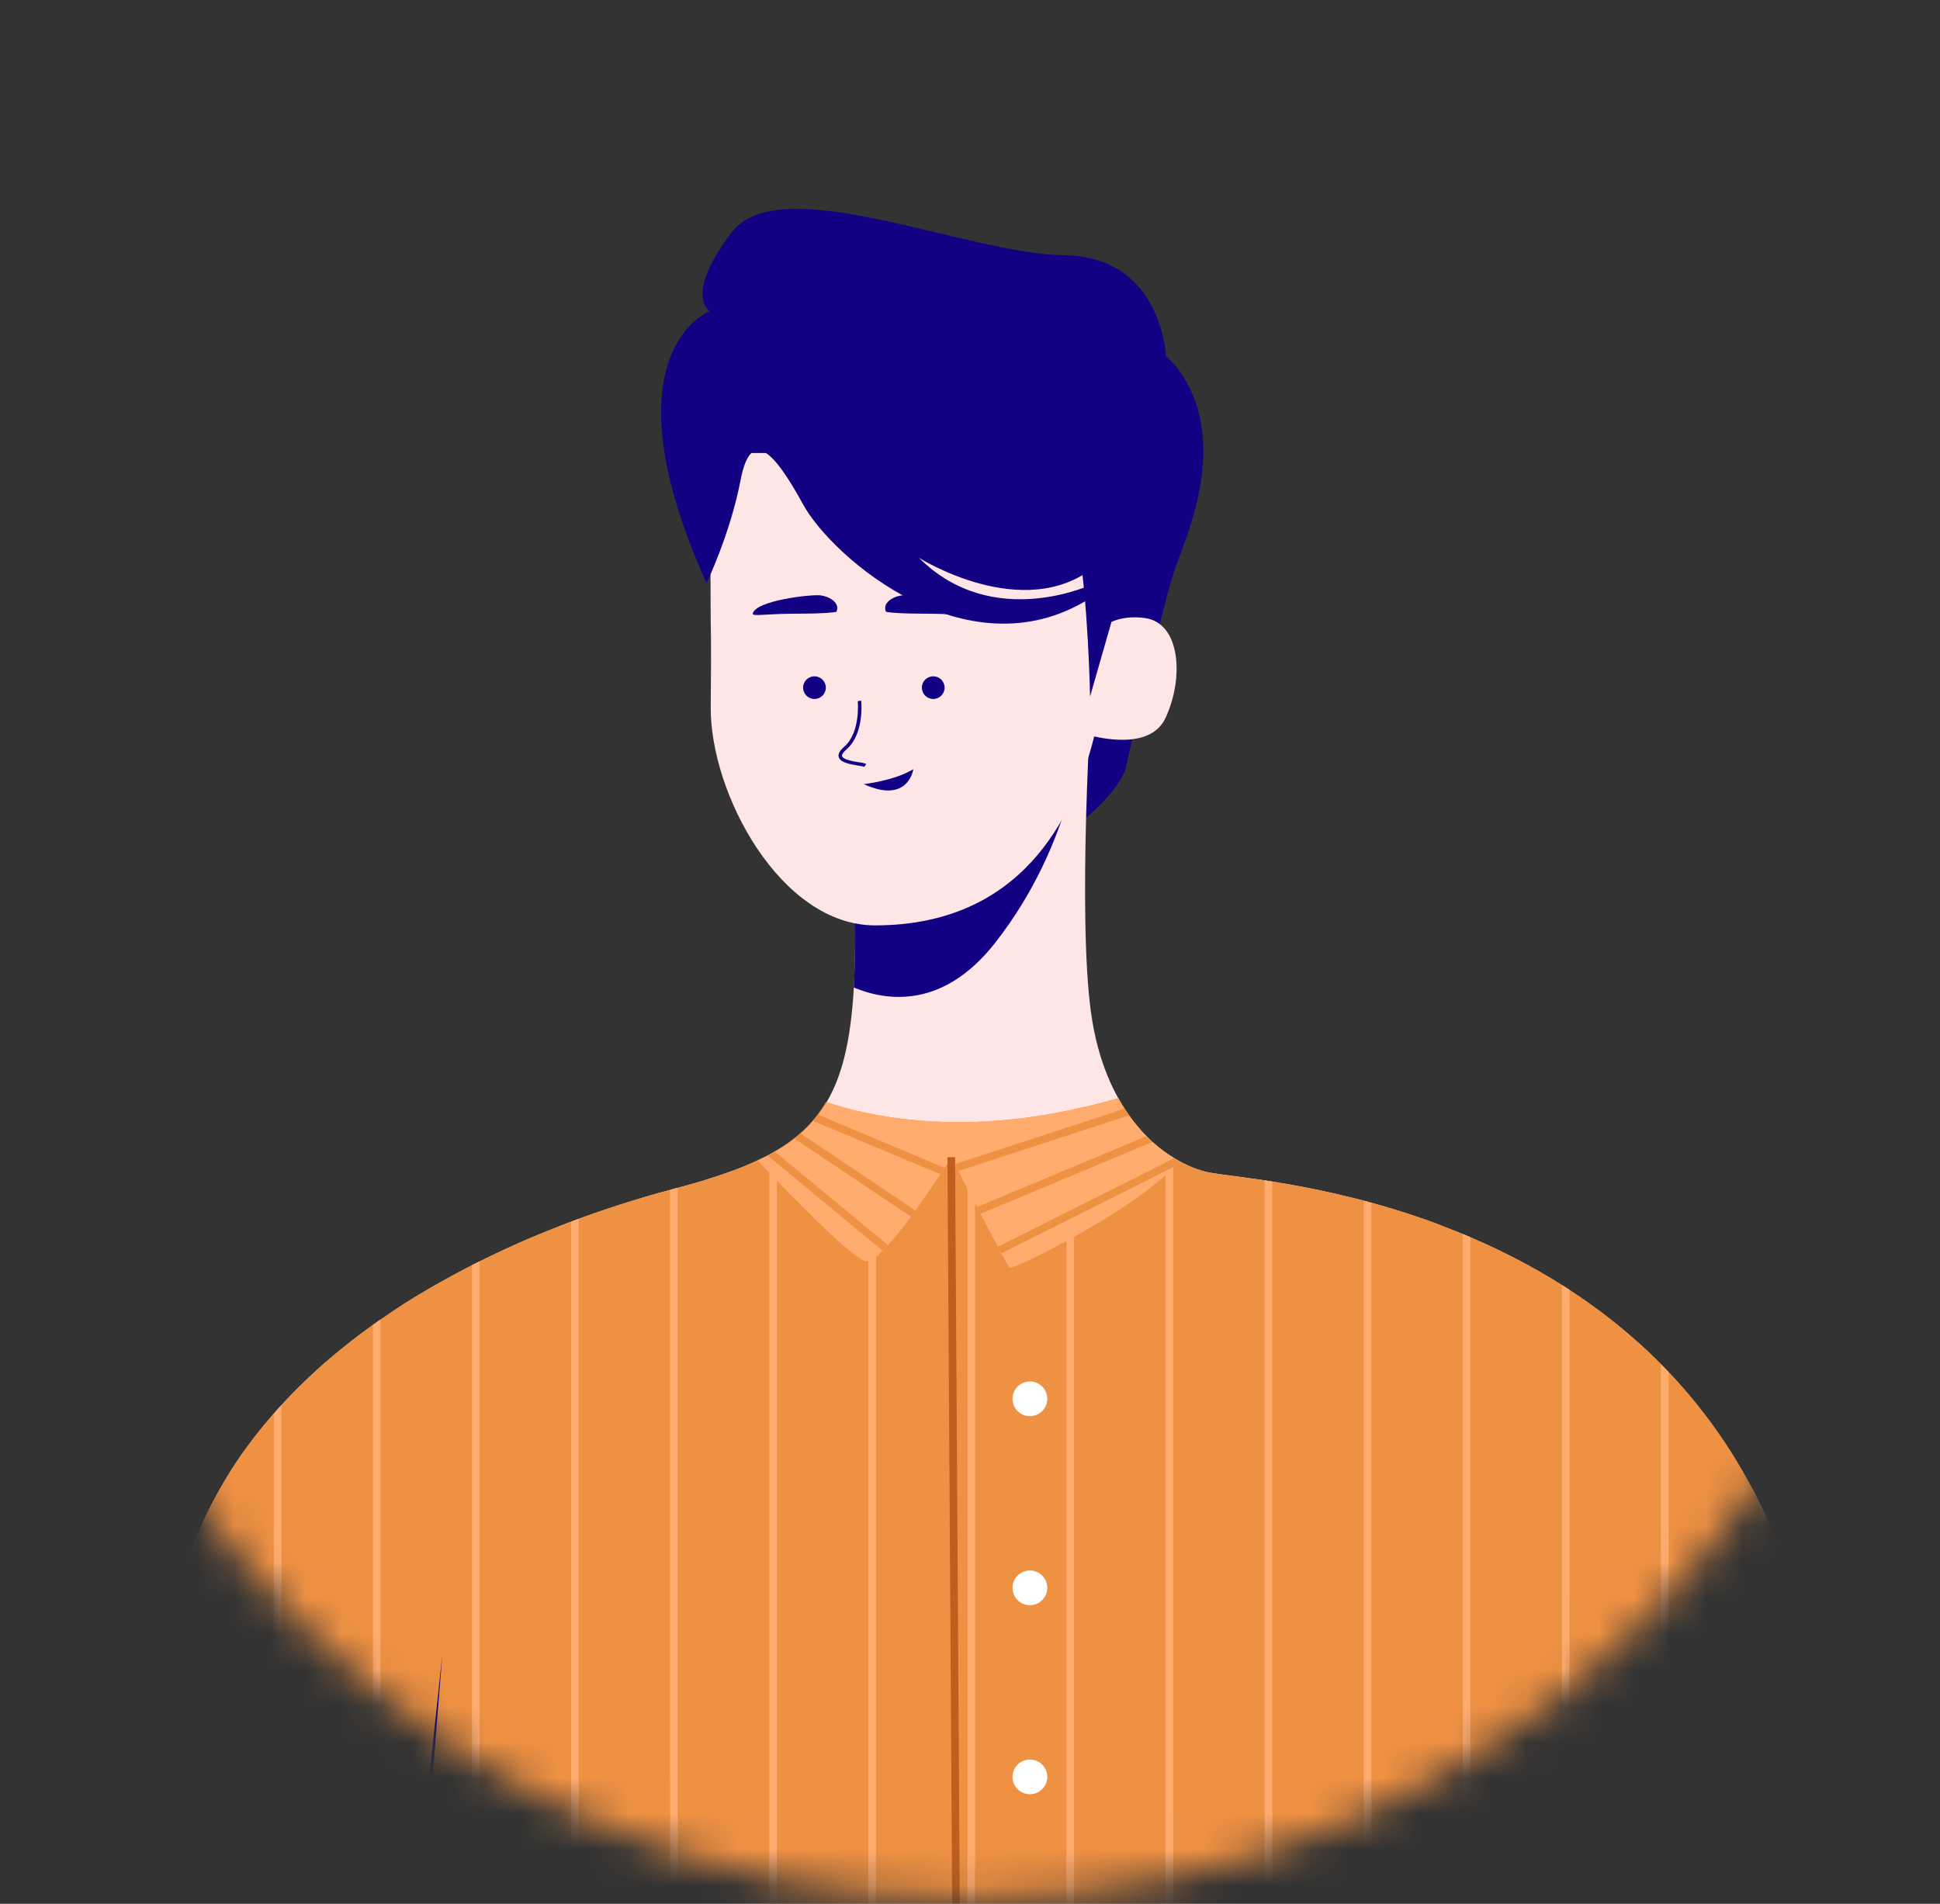 <svg width="54" height="53" viewBox="0 0 54 53" fill="none" xmlns="http://www.w3.org/2000/svg">
<rect x="0" y="0" width="54" height="53" fill="#333333" stroke="none"/>
<mask id="mask0_259_207" style="mask-type:alpha" maskUnits="userSpaceOnUse" x="0" y="0" width="54" height="53">
<path d="M27.033 52.886C41.669 52.886 53.533 41.047 53.533 26.443C53.533 11.839 41.669 0 27.033 0C12.398 0 0.533 11.839 0.533 26.443C0.533 41.047 12.398 52.886 27.033 52.886Z" fill="#FFC7C7"/>
</mask>
<g mask="url(#mask0_259_207)">
<path d="M29.861 10.137C29.861 10.137 31.717 8.589 32.922 10.464C34.128 12.34 33.111 14.746 32.751 15.702C32.391 16.657 31.327 21.415 31.327 21.415C31.327 21.415 31.114 22.213 29.553 23.275C27.993 24.336 28.277 21.348 28.277 21.348L29.861 10.137Z" fill="#120283"/>
<path d="M2.685 73.606L5.354 73.639L9.365 73.689L10.115 73.698L11.321 73.713L11.823 73.719L18.877 73.806L23.394 73.862L31.675 73.964L39.013 74.055L39.98 74.067L41.824 74.089L42.768 74.101L43.912 74.115L47.529 74.159L53.531 74.23C53.531 74.23 53.531 74.181 53.525 74.089C53.525 74.061 53.525 74.028 53.525 73.992C53.525 73.968 53.525 73.942 53.521 73.914C53.521 73.912 53.521 73.91 53.521 73.907C53.514 73.726 53.501 73.47 53.486 73.147V73.107C53.482 73.032 53.478 72.953 53.474 72.871C53.474 72.819 53.469 72.765 53.466 72.71C53.466 72.679 53.466 72.647 53.461 72.614C53.453 72.449 53.443 72.272 53.433 72.084C53.428 72.001 53.423 71.917 53.418 71.831C53.413 71.745 53.408 71.656 53.404 71.566C53.394 71.384 53.383 71.196 53.37 70.999C53.37 70.958 53.365 70.915 53.362 70.872C53.355 70.744 53.347 70.612 53.338 70.477C53.334 70.418 53.331 70.357 53.327 70.296C53.322 70.219 53.317 70.142 53.312 70.064C53.302 69.908 53.292 69.747 53.281 69.584C53.26 69.257 53.236 68.916 53.21 68.562C53.203 68.473 53.197 68.383 53.191 68.294C53.18 68.149 53.169 68.003 53.159 67.855C53.148 67.706 53.137 67.556 53.126 67.404C53.126 67.372 53.12 67.34 53.118 67.307C53.109 67.187 53.099 67.065 53.09 66.942C53.085 66.876 53.08 66.809 53.074 66.743C53.067 66.652 53.06 66.561 53.053 66.469C53.04 66.31 53.028 66.149 53.015 65.986C53.002 65.822 52.989 65.657 52.974 65.49C52.916 64.782 52.852 64.052 52.782 63.296C52.765 63.108 52.747 62.916 52.728 62.723C52.711 62.531 52.691 62.337 52.673 62.142C52.654 61.947 52.635 61.751 52.615 61.552C52.595 61.354 52.575 61.156 52.554 60.956C52.535 60.77 52.516 60.582 52.496 60.389C52.46 60.042 52.422 59.691 52.383 59.338C52.318 58.749 52.25 58.153 52.178 57.549C52.163 57.421 52.147 57.294 52.133 57.166C52.107 56.96 52.082 56.754 52.057 56.546C52.023 56.272 51.988 55.998 51.952 55.723C51.921 55.477 51.889 55.231 51.856 54.984C51.84 54.861 51.823 54.738 51.806 54.614C51.781 54.427 51.755 54.241 51.729 54.053C51.701 53.851 51.673 53.648 51.644 53.445C51.617 53.255 51.59 53.065 51.562 52.875C51.542 52.733 51.521 52.593 51.5 52.454C51.396 51.746 51.287 51.044 51.171 50.34C51.138 50.136 51.105 49.933 51.07 49.729C51.03 49.49 50.989 49.25 50.947 49.012C50.91 48.792 50.871 48.573 50.832 48.355L50.821 48.295L50.81 48.237C50.781 48.07 50.75 47.902 50.719 47.735C50.654 47.379 50.587 47.025 50.518 46.673C50.484 46.498 50.45 46.324 50.415 46.15C50.316 45.651 50.201 45.17 50.07 44.707C50.018 44.522 49.964 44.34 49.907 44.161C49.85 43.982 49.791 43.806 49.73 43.631C49.639 43.371 49.541 43.117 49.441 42.868C49.407 42.786 49.37 42.704 49.338 42.623C49.31 42.552 49.281 42.489 49.251 42.423C49.221 42.356 49.196 42.299 49.168 42.239C49.139 42.178 49.104 42.101 49.072 42.034C49.053 41.992 49.032 41.95 49.012 41.909C48.978 41.838 48.941 41.767 48.907 41.696C48.872 41.626 48.836 41.555 48.798 41.484L48.75 41.403C48.72 41.347 48.69 41.292 48.66 41.237C48.539 41.017 48.414 40.802 48.285 40.594C48.242 40.523 48.199 40.452 48.156 40.387C48.069 40.25 47.98 40.116 47.889 39.984C47.843 39.919 47.798 39.853 47.752 39.789C47.695 39.708 47.636 39.628 47.578 39.549C47.52 39.47 47.461 39.393 47.401 39.316C47.312 39.2 47.221 39.086 47.129 38.975C47.099 38.938 47.068 38.904 47.037 38.864C46.987 38.805 46.938 38.746 46.888 38.689C46.689 38.459 46.485 38.237 46.275 38.025L46.118 37.865C46.072 37.82 46.027 37.776 45.981 37.732C45.89 37.643 45.798 37.557 45.704 37.471C45.658 37.429 45.611 37.387 45.562 37.345C45.421 37.22 45.279 37.098 45.137 36.98C45.093 36.943 45.05 36.909 45.006 36.872C44.99 36.859 44.974 36.846 44.958 36.834C44.879 36.77 44.799 36.707 44.719 36.645C44.667 36.605 44.614 36.564 44.56 36.524C44.462 36.452 44.365 36.381 44.267 36.312L44.12 36.207L43.994 36.119C43.937 36.08 43.881 36.042 43.824 36.005L43.818 36.001L43.662 35.898L43.576 35.842L43.42 35.743L43.207 35.612L43.008 35.494L43 35.489L42.858 35.407L42.774 35.358L42.737 35.338L42.574 35.247L42.476 35.194L42.386 35.145C42.284 35.091 42.184 35.038 42.083 34.987L42.031 34.961L41.837 34.864L41.82 34.856L41.69 34.792L41.564 34.732L41.527 34.716L41.45 34.68C41.443 34.676 41.435 34.673 41.428 34.669L41.298 34.61L41.257 34.591C41.168 34.552 41.079 34.513 40.99 34.475L40.895 34.433L40.777 34.383L40.728 34.363C40.657 34.334 40.586 34.305 40.515 34.277C40.444 34.249 40.369 34.218 40.296 34.191L40.13 34.127L40.111 34.114L39.98 34.065L39.88 34.028L39.798 33.998L39.753 33.982L39.627 33.937L39.501 33.894L39.376 33.852L39.321 33.833L39.202 33.794L39.144 33.776L38.997 33.729L38.851 33.684L38.673 33.63L38.648 33.622L38.458 33.566L38.28 33.515L38.108 33.468L37.954 33.426L37.914 33.416L37.697 33.36L37.619 33.34L37.583 33.332L37.501 33.312L37.299 33.263L37.09 33.215L37.051 33.206L37.03 33.201L36.99 33.194L36.957 33.187L36.925 33.179L36.787 33.15L36.716 33.134L36.592 33.108L36.408 33.071L36.364 33.063L36.174 33.026L36.116 33.015L36.045 33.002L35.917 32.979L35.894 32.975L35.823 32.963L35.752 32.951L35.665 32.936L35.496 32.908L35.461 32.902L35.286 32.874L35.2 32.861L35.174 32.857L35.032 32.835H35.019L34.802 32.804L34.535 32.767L34.379 32.745L34.237 32.727L34.141 32.714L34.083 32.707L34.032 32.7L33.98 32.693L33.898 32.68C33.756 32.661 33.652 32.643 33.581 32.626L33.542 32.616C33.517 32.61 33.493 32.603 33.471 32.596L33.408 32.577L33.345 32.557L33.281 32.535L33.218 32.511L33.16 32.486C33.14 32.478 33.12 32.469 33.1 32.46C32.871 32.36 32.653 32.236 32.451 32.091C32.415 32.065 32.38 32.039 32.344 32.012L32.279 31.961C32.236 31.926 32.193 31.89 32.15 31.853C32.129 31.835 32.108 31.816 32.086 31.796L32.024 31.739L31.959 31.677C31.939 31.656 31.917 31.636 31.897 31.615L31.834 31.549C31.813 31.527 31.793 31.506 31.773 31.483L31.712 31.412C31.692 31.389 31.672 31.365 31.652 31.341C31.632 31.317 31.612 31.293 31.593 31.271L31.537 31.2C30.991 30.488 30.553 29.506 30.372 28.213C30.372 28.201 30.368 28.188 30.366 28.176C30.18 26.805 30.182 24.631 30.231 22.775C30.247 22.183 30.268 21.623 30.289 21.132C30.336 20.032 30.385 19.276 30.385 19.276H30.381L30.344 19.298L28.411 20.431L28.119 20.596L23.737 23.166C23.774 24.107 23.8 24.948 23.804 25.704C23.807 26.078 23.804 26.432 23.796 26.766C23.796 26.892 23.789 27.016 23.784 27.137C23.779 27.258 23.774 27.375 23.767 27.491C23.745 27.866 23.714 28.212 23.67 28.534C23.496 29.831 23.133 30.719 22.464 31.385C22.403 31.447 22.339 31.506 22.273 31.563C22.241 31.593 22.207 31.621 22.173 31.648C22.139 31.675 22.102 31.704 22.068 31.731C22.034 31.758 21.997 31.785 21.959 31.811C21.92 31.836 21.883 31.864 21.845 31.888C21.696 31.988 21.541 32.08 21.382 32.162C21.327 32.191 21.271 32.219 21.214 32.247H21.21L21.173 32.265L21.074 32.312C21.026 32.334 20.978 32.356 20.932 32.377C20.886 32.397 20.834 32.42 20.783 32.441C20.736 32.461 20.688 32.481 20.641 32.5L20.477 32.564C20.364 32.606 20.247 32.648 20.126 32.689C20.083 32.705 20.039 32.719 19.994 32.733C19.853 32.78 19.705 32.827 19.553 32.875L19.536 32.88L19.412 32.916L19.359 32.932L19.133 32.996L18.845 33.074L18.782 33.091C18.627 33.132 18.468 33.175 18.306 33.22L18.085 33.284L17.922 33.332L17.716 33.395C17.432 33.48 17.141 33.573 16.842 33.674C16.672 33.731 16.498 33.792 16.323 33.855L16.263 33.877L16.104 33.935C16.001 33.972 15.898 34.011 15.793 34.051C15.616 34.119 15.436 34.189 15.255 34.263C14.9 34.404 14.534 34.562 14.17 34.728C14.003 34.803 13.838 34.881 13.673 34.962L13.487 35.052C13.09 35.246 12.693 35.454 12.3 35.676L12.103 35.787L11.977 35.858C11.926 35.887 11.875 35.918 11.824 35.948C11.774 35.978 11.713 36.014 11.658 36.048L11.516 36.134C11.427 36.189 11.339 36.244 11.251 36.3L11.236 36.31L11.129 36.38L10.98 36.478C10.909 36.524 10.838 36.57 10.773 36.62C10.689 36.676 10.606 36.733 10.524 36.792L10.392 36.877C10.309 36.936 10.226 36.996 10.143 37.058C10.088 37.098 10.033 37.139 9.979 37.181C9.838 37.289 9.696 37.4 9.554 37.514C9.489 37.566 9.423 37.619 9.359 37.673L9.166 37.836C8.922 38.044 8.684 38.261 8.452 38.485L8.337 38.599L8.329 38.606L8.249 38.686C8.198 38.738 8.147 38.79 8.096 38.842L7.979 38.965C7.744 39.213 7.518 39.469 7.302 39.733C7.263 39.781 7.223 39.831 7.185 39.88L7.143 39.933C7.105 39.981 7.072 40.029 7.032 40.074C6.984 40.138 6.936 40.202 6.89 40.266C6.844 40.331 6.796 40.396 6.748 40.461C6.7 40.526 6.657 40.593 6.612 40.66C6.522 40.793 6.435 40.928 6.351 41.065C6.309 41.136 6.267 41.202 6.226 41.273C6.185 41.343 6.145 41.414 6.105 41.485C6.066 41.556 6.027 41.626 5.988 41.697C5.964 41.742 5.941 41.786 5.917 41.83C5.894 41.875 5.871 41.92 5.847 41.965C5.801 42.055 5.757 42.145 5.714 42.237C5.692 42.284 5.671 42.331 5.649 42.379C5.636 42.408 5.622 42.437 5.61 42.467C5.609 42.47 5.609 42.473 5.61 42.476C5.587 42.526 5.565 42.576 5.544 42.627C5.522 42.678 5.492 42.75 5.467 42.811L5.459 42.832C5.433 42.896 5.407 42.961 5.383 43.025C5.359 43.089 5.332 43.16 5.308 43.228C5.259 43.364 5.212 43.502 5.166 43.641C5.144 43.711 5.124 43.776 5.103 43.845C5.104 43.847 5.104 43.849 5.103 43.851C5.083 43.922 5.062 43.992 5.043 44.063C5.027 44.122 5.011 44.181 4.995 44.24L4.978 44.307C4.963 44.37 4.947 44.432 4.933 44.495C4.921 44.544 4.91 44.594 4.899 44.644C4.899 44.655 4.894 44.665 4.893 44.675C4.886 44.701 4.881 44.726 4.876 44.752C4.863 44.814 4.851 44.876 4.839 44.937C4.827 44.997 4.813 45.072 4.801 45.141C4.789 45.21 4.777 45.283 4.766 45.353C4.761 45.382 4.756 45.411 4.752 45.44C4.744 45.499 4.735 45.558 4.727 45.617C4.656 46.171 4.58 46.788 4.506 47.458C4.5 47.523 4.492 47.59 4.485 47.656C4.475 47.746 4.466 47.837 4.456 47.928C4.436 48.112 4.417 48.3 4.398 48.491C4.382 48.649 4.366 48.81 4.35 48.974C4.341 49.056 4.334 49.138 4.326 49.22C4.318 49.302 4.31 49.386 4.302 49.47C4.276 49.748 4.249 50.032 4.222 50.321C4.206 50.491 4.191 50.662 4.175 50.836C4.129 51.36 4.083 51.897 4.034 52.449C4.018 52.632 4.003 52.817 3.988 53.003C3.98 53.095 3.973 53.189 3.966 53.282L3.953 53.443C3.953 53.444 3.953 53.446 3.953 53.447C3.953 53.485 3.947 53.524 3.944 53.563C3.944 53.587 3.944 53.611 3.938 53.634C3.93 53.738 3.922 53.846 3.913 53.948C3.905 54.05 3.897 54.161 3.888 54.265C3.874 54.452 3.859 54.64 3.845 54.831C3.774 55.78 3.703 56.746 3.632 57.714C3.615 57.956 3.598 58.198 3.582 58.44C3.582 58.457 3.582 58.473 3.582 58.489L3.543 59.042C3.53 59.249 3.516 59.455 3.502 59.66C3.49 59.827 3.48 59.994 3.468 60.161L3.441 60.605C3.429 60.794 3.417 60.983 3.404 61.172C3.396 61.3 3.388 61.428 3.38 61.556C3.365 61.788 3.35 62.02 3.335 62.252C3.323 62.44 3.311 62.629 3.3 62.818C3.288 63.007 3.277 63.189 3.265 63.365C3.265 63.391 3.262 63.417 3.26 63.443C3.245 63.69 3.23 63.939 3.215 64.178C3.215 64.186 3.215 64.193 3.215 64.201C3.193 64.556 3.172 64.907 3.151 65.253C3.124 65.698 3.098 66.133 3.073 66.558C3.066 66.692 3.058 66.825 3.05 66.957C3.05 66.989 3.046 67.021 3.044 67.053C3.035 67.21 3.026 67.366 3.017 67.519C3.017 67.564 3.012 67.609 3.009 67.652C3.004 67.741 2.999 67.828 2.995 67.914C2.99 68.001 2.985 68.089 2.98 68.175C2.975 68.262 2.969 68.366 2.963 68.459L2.957 68.57C2.953 68.649 2.948 68.727 2.944 68.804C2.937 68.927 2.93 69.049 2.924 69.168C2.924 69.222 2.917 69.275 2.914 69.328C2.903 69.538 2.892 69.741 2.88 69.939C2.88 69.987 2.875 70.035 2.873 70.081C2.873 70.117 2.869 70.151 2.867 70.189C2.863 70.26 2.859 70.322 2.856 70.387C2.852 70.452 2.848 70.529 2.844 70.6C2.844 70.63 2.841 70.66 2.839 70.69L2.833 70.808C2.833 70.858 2.828 70.907 2.825 70.955C2.822 71.003 2.819 71.069 2.816 71.125C2.811 71.21 2.807 71.292 2.802 71.372C2.802 71.403 2.802 71.435 2.797 71.466C2.797 71.525 2.791 71.583 2.788 71.64C2.788 71.68 2.786 71.72 2.782 71.759C2.777 71.858 2.771 71.954 2.767 72.046C2.767 72.082 2.763 72.117 2.761 72.152C2.76 72.188 2.758 72.214 2.756 72.244C2.755 72.275 2.756 72.287 2.753 72.308C2.753 72.35 2.748 72.391 2.746 72.432C2.744 72.472 2.742 72.507 2.741 72.543C2.736 72.629 2.732 72.711 2.728 72.788C2.728 72.807 2.728 72.826 2.728 72.844C2.728 72.863 2.728 72.88 2.728 72.899C2.728 72.917 2.728 72.934 2.728 72.951C2.728 72.968 2.728 72.997 2.724 73.022C2.724 73.065 2.72 73.106 2.718 73.144C2.716 73.183 2.718 73.202 2.714 73.228C2.709 73.254 2.714 73.28 2.71 73.304C2.71 73.304 2.71 73.31 2.71 73.313C2.71 73.344 2.707 73.373 2.705 73.399V73.409C2.705 73.417 2.705 73.424 2.705 73.432C2.687 73.547 2.685 73.606 2.685 73.606Z" fill="#FFE6E6"/>
<path d="M30.114 20.34C30.114 20.34 29.925 23.408 27.702 26.245C26.25 28.1 24.678 27.873 23.764 27.491C23.831 26.341 23.804 24.927 23.735 23.168L28.118 20.596L30.114 20.34Z" fill="#120283"/>
<path d="M31.863 17.205C31.315 17.134 30.954 17.276 30.74 17.422C30.775 14.548 30.49 11.052 30.49 11.052H19.755L19.783 17.375C19.783 17.375 19.803 17.688 19.783 19.672C19.76 22.082 21.725 25.762 24.357 25.762C28.404 25.762 29.889 22.796 30.456 20.502C31.095 20.643 32.095 20.725 32.442 19.988C32.963 18.872 32.859 17.334 31.863 17.205Z" fill="#FFE6E6"/>
<path d="M25.977 19.459C26.151 19.459 26.293 19.318 26.293 19.143C26.293 18.969 26.151 18.828 25.977 18.828C25.802 18.828 25.66 18.969 25.66 19.143C25.66 19.318 25.802 19.459 25.977 19.459Z" fill="#120283"/>
<path d="M22.671 19.459C22.845 19.459 22.987 19.318 22.987 19.143C22.987 18.969 22.845 18.828 22.671 18.828C22.496 18.828 22.354 18.969 22.354 19.143C22.354 19.318 22.496 19.459 22.671 19.459Z" fill="#120283"/>
<path d="M24.662 17.032C24.662 17.032 24.859 17.084 25.737 17.084C26.615 17.084 27.007 17.169 26.991 17.084C26.92 16.719 25.355 16.537 25.093 16.576C24.831 16.614 24.554 16.797 24.662 17.032Z" fill="#120283"/>
<path d="M23.281 17.032C23.281 17.032 23.085 17.084 22.207 17.084C21.328 17.084 20.937 17.169 20.953 17.084C21.024 16.719 22.589 16.537 22.851 16.576C23.114 16.614 23.39 16.797 23.281 17.032Z" fill="#120283"/>
<path d="M30.992 17.123L30.342 19.392C30.342 19.392 30.294 16.675 29.981 14.944C29.668 13.213 28.704 12.781 27.728 12.612C27.696 12.607 27.663 12.607 27.631 12.612H20.584C20.584 12.612 18.54 11.945 20.552 9.672C20.753 9.57 21.915 9.348 22.141 9.287C24.902 8.541 29.112 7.465 29.86 10.136C29.86 10.136 30.995 9.158 31.378 11.403C31.761 13.648 30.992 17.123 30.992 17.123Z" fill="#120283"/>
<path d="M24.059 21.348C24.005 21.333 23.95 21.322 23.895 21.315C23.671 21.278 23.391 21.232 23.346 21.075C23.323 20.99 23.372 20.897 23.496 20.792C23.958 20.396 23.877 19.525 23.876 19.518L23.972 19.508C23.976 19.546 24.059 20.438 23.559 20.866C23.47 20.942 23.427 21.008 23.439 21.051C23.467 21.149 23.756 21.197 23.91 21.222C23.98 21.227 24.048 21.243 24.112 21.27L24.059 21.348Z" fill="#120283"/>
<path d="M24.041 21.829C24.041 21.829 24.861 21.747 25.422 21.415C25.422 21.415 25.287 22.399 24.041 21.829Z" fill="#120283"/>
<path d="M53.533 74.234L51.962 74.214H51.749L49.204 74.183H49.097H48.991L47.531 74.164L46.446 74.151H46.34H46.233L43.915 74.122H43.688H43.581H43.475L42.771 74.114L41.827 74.103L40.93 74.091H40.824H40.717L39.982 74.082L39.015 74.07L38.172 74.059H38.065H37.959L35.414 74.028H35.308H35.201L32.656 73.996H32.443L31.677 73.987L31.127 73.98L29.898 73.965H29.792H29.685L27.14 73.933H27.034H26.928L24.382 73.902H24.276H24.169L23.396 73.892L21.623 73.87H21.41L18.878 73.839H18.865H18.758H18.652L16.107 73.808H16H15.894L13.348 73.776H13.136L11.824 73.76L11.321 73.754L10.591 73.745H10.485H10.378H10.114L9.363 73.736L7.832 73.717H7.727H7.621L5.351 73.689H5.073H4.861L2.685 73.606C2.685 73.606 2.685 73.548 2.693 73.437C2.693 73.43 2.693 73.422 2.693 73.414V73.405C2.693 73.379 2.697 73.35 2.698 73.318C2.698 73.318 2.698 73.312 2.698 73.309C2.698 73.285 2.698 73.26 2.702 73.234C2.705 73.207 2.702 73.179 2.706 73.15C2.71 73.121 2.71 73.071 2.712 73.028C2.712 73.005 2.712 72.982 2.716 72.957C2.719 72.931 2.716 72.922 2.716 72.904C2.716 72.887 2.716 72.868 2.716 72.85C2.716 72.832 2.716 72.812 2.716 72.793C2.72 72.717 2.724 72.635 2.729 72.548C2.729 72.512 2.729 72.478 2.734 72.437C2.74 72.397 2.738 72.356 2.741 72.313C2.741 72.292 2.741 72.271 2.744 72.25C2.748 72.228 2.744 72.189 2.749 72.158C2.754 72.127 2.753 72.087 2.755 72.052C2.759 71.96 2.765 71.863 2.77 71.764C2.77 71.725 2.772 71.686 2.776 71.645C2.776 71.589 2.782 71.531 2.785 71.471C2.785 71.44 2.789 71.409 2.79 71.378C2.795 71.297 2.799 71.215 2.804 71.131C2.804 71.075 2.809 71.018 2.813 70.96C2.817 70.902 2.818 70.863 2.821 70.814L2.827 70.695C2.827 70.666 2.827 70.635 2.832 70.605C2.836 70.534 2.84 70.463 2.843 70.393C2.847 70.322 2.851 70.261 2.855 70.194C2.855 70.158 2.859 70.124 2.86 70.086C2.86 70.039 2.866 69.991 2.868 69.945C2.88 69.747 2.891 69.543 2.902 69.333C2.902 69.28 2.909 69.227 2.912 69.173C2.918 69.054 2.925 68.933 2.932 68.809C2.936 68.732 2.941 68.654 2.945 68.575L2.951 68.464C2.957 68.371 2.962 68.276 2.968 68.181C2.973 68.086 2.978 68.007 2.982 67.92C2.987 67.832 2.992 67.746 2.997 67.658C2.997 67.614 3.002 67.569 3.005 67.525C3.015 67.372 3.024 67.216 3.032 67.058C3.032 67.026 3.032 66.994 3.038 66.962C3.045 66.831 3.053 66.697 3.061 66.563C3.086 66.138 3.112 65.704 3.139 65.259C3.16 64.913 3.181 64.562 3.203 64.206C3.203 64.198 3.203 64.191 3.203 64.183C3.218 63.941 3.233 63.696 3.248 63.449C3.248 63.423 3.248 63.397 3.253 63.37C3.265 63.189 3.276 63.007 3.287 62.823C3.299 62.64 3.311 62.451 3.323 62.257C3.338 62.026 3.352 61.794 3.368 61.561C3.376 61.433 3.384 61.305 3.392 61.177C3.404 60.989 3.417 60.8 3.429 60.611L3.459 60.161C3.47 59.994 3.481 59.827 3.492 59.66C3.507 59.455 3.521 59.249 3.534 59.042L3.573 58.49C3.573 58.473 3.573 58.457 3.573 58.441C3.589 58.199 3.605 57.957 3.623 57.715C3.694 56.746 3.765 55.78 3.836 54.831C3.85 54.642 3.865 54.454 3.879 54.265C3.888 54.16 3.895 54.053 3.904 53.949C3.912 53.845 3.92 53.736 3.929 53.635C3.929 53.611 3.929 53.587 3.934 53.564L3.943 53.453C3.943 53.451 3.943 53.449 3.943 53.448C3.947 53.392 3.952 53.338 3.956 53.283C3.963 53.189 3.971 53.096 3.979 53.003C3.994 52.818 4.009 52.633 4.024 52.45C4.07 51.9 4.116 51.361 4.166 50.836C4.181 50.663 4.197 50.491 4.212 50.322C4.238 50.036 4.265 49.754 4.291 49.478C4.299 49.394 4.307 49.311 4.315 49.228C4.324 49.145 4.331 49.064 4.339 48.982C4.355 48.819 4.371 48.658 4.388 48.499C4.407 48.31 4.426 48.123 4.445 47.936C4.455 47.845 4.464 47.755 4.474 47.665C4.481 47.598 4.489 47.532 4.495 47.466C4.566 46.798 4.643 46.181 4.717 45.626C4.724 45.566 4.733 45.507 4.741 45.449C4.746 45.42 4.751 45.391 4.755 45.362C4.766 45.291 4.778 45.22 4.79 45.149C4.803 45.078 4.815 45.013 4.828 44.945L4.851 44.828C4.856 44.806 4.86 44.783 4.865 44.761C4.87 44.738 4.876 44.709 4.882 44.684C4.882 44.673 4.886 44.663 4.888 44.653C4.899 44.602 4.91 44.553 4.922 44.503C4.934 44.454 4.946 44.404 4.958 44.355L4.968 44.316L4.985 44.248C5 44.189 5.016 44.13 5.032 44.071C5.042 44.033 5.053 43.996 5.064 43.958C5.076 43.919 5.083 43.892 5.093 43.859C5.093 43.857 5.093 43.855 5.093 43.853C5.113 43.783 5.134 43.717 5.156 43.649C5.2 43.507 5.246 43.372 5.298 43.236C5.322 43.166 5.346 43.1 5.373 43.033C5.399 42.966 5.422 42.904 5.448 42.84L5.456 42.819C5.481 42.758 5.507 42.696 5.533 42.635C5.559 42.575 5.576 42.534 5.599 42.484C5.599 42.481 5.599 42.478 5.599 42.475C5.612 42.446 5.625 42.416 5.639 42.387C5.66 42.34 5.681 42.293 5.703 42.245C5.747 42.153 5.79 42.063 5.836 41.973C5.859 41.928 5.881 41.883 5.907 41.839C5.932 41.794 5.953 41.75 5.978 41.705C6.016 41.635 6.055 41.564 6.095 41.493C6.134 41.422 6.175 41.352 6.215 41.281C6.256 41.21 6.298 41.139 6.34 41.073C6.424 40.936 6.511 40.801 6.601 40.668C6.646 40.601 6.691 40.535 6.737 40.47C6.783 40.404 6.83 40.34 6.879 40.274C6.929 40.209 6.974 40.146 7.021 40.083C7.058 40.034 7.092 39.986 7.132 39.941L7.174 39.888C7.213 39.839 7.252 39.789 7.291 39.741C7.395 39.614 7.502 39.487 7.611 39.363C7.646 39.322 7.681 39.282 7.718 39.242C7.754 39.203 7.789 39.165 7.823 39.126C7.869 39.075 7.916 39.024 7.965 38.974L8.083 38.85C8.133 38.798 8.184 38.746 8.235 38.695L8.316 38.615L8.323 38.607L8.439 38.494C8.67 38.27 8.908 38.053 9.152 37.844L9.345 37.681C9.41 37.627 9.475 37.574 9.54 37.522C9.682 37.408 9.824 37.297 9.966 37.189C10.02 37.147 10.075 37.106 10.13 37.066C10.209 37.007 10.289 36.949 10.37 36.892L10.379 36.886L10.476 36.815L10.502 36.797C10.528 36.777 10.555 36.759 10.582 36.741C10.638 36.701 10.694 36.663 10.751 36.624C10.822 36.577 10.893 36.531 10.959 36.483L11.107 36.385L11.214 36.315L11.23 36.305C11.318 36.249 11.406 36.194 11.495 36.139L11.636 36.053C11.692 36.019 11.748 35.985 11.803 35.953C11.858 35.92 11.905 35.892 11.956 35.863L12.082 35.792L12.278 35.68C12.562 35.522 12.846 35.37 13.129 35.225L13.236 35.172L13.342 35.118C13.383 35.097 13.425 35.077 13.466 35.057L13.653 34.966C13.82 34.886 13.985 34.808 14.149 34.733C14.513 34.567 14.876 34.412 15.235 34.268C15.416 34.195 15.595 34.124 15.773 34.055L15.882 34.014L15.989 33.975L16.084 33.939L16.095 33.935L16.242 33.881L16.303 33.859C16.477 33.796 16.651 33.736 16.822 33.679C17.12 33.578 17.411 33.485 17.695 33.399L17.901 33.337L18.064 33.289L18.286 33.225L18.64 33.128L18.747 33.1L18.762 33.096L18.826 33.079L18.853 33.072L19.114 33.001L19.34 32.936L19.393 32.921L19.516 32.885L19.534 32.88C19.686 32.834 19.834 32.787 19.975 32.738C20.02 32.723 20.064 32.709 20.107 32.694C20.228 32.653 20.345 32.611 20.458 32.568L20.622 32.505C20.669 32.486 20.717 32.466 20.764 32.445C20.814 32.425 20.864 32.404 20.913 32.382C20.962 32.361 21.01 32.339 21.055 32.316L21.068 32.31L21.154 32.27L21.191 32.252H21.195C21.252 32.224 21.307 32.195 21.363 32.167L21.39 32.152C21.427 32.133 21.461 32.113 21.497 32.093C21.532 32.074 21.568 32.055 21.598 32.035L21.603 32.032C21.679 31.988 21.753 31.942 21.824 31.894C21.863 31.868 21.9 31.842 21.938 31.816C21.976 31.79 22.009 31.763 22.047 31.736C22.085 31.709 22.118 31.682 22.152 31.653C22.186 31.625 22.223 31.598 22.253 31.568C22.319 31.511 22.383 31.452 22.444 31.391C22.655 31.179 22.839 30.941 22.99 30.683C23.369 30.808 23.755 30.911 24.146 30.991L24.252 31.013L24.359 31.033C25.198 31.186 26.051 31.254 26.904 31.236H27.011H27.117C27.98 31.204 28.839 31.1 29.685 30.925C29.72 30.919 29.756 30.911 29.791 30.904L29.897 30.881C30.294 30.797 30.704 30.694 31.126 30.573C31.246 30.789 31.381 30.997 31.532 31.193L31.577 31.251L31.588 31.266C31.608 31.291 31.627 31.315 31.647 31.337C31.667 31.359 31.687 31.384 31.707 31.408L31.768 31.479C31.788 31.501 31.808 31.523 31.829 31.545L31.837 31.553C31.873 31.591 31.908 31.628 31.947 31.665C31.949 31.667 31.952 31.67 31.954 31.672L32.019 31.735L32.081 31.792C32.102 31.812 32.124 31.83 32.145 31.849C32.188 31.886 32.231 31.919 32.274 31.956L32.339 32.007C32.373 32.033 32.407 32.058 32.44 32.082L32.446 32.086C32.479 32.111 32.513 32.134 32.547 32.157L32.653 32.228C32.712 32.264 32.771 32.299 32.831 32.331C32.919 32.379 33.007 32.421 33.095 32.459C33.115 32.469 33.135 32.477 33.155 32.485L33.219 32.51L33.282 32.534L33.346 32.556L33.409 32.577L33.471 32.595L33.534 32.612L33.544 32.616C33.558 32.62 33.571 32.623 33.584 32.626C33.654 32.643 33.761 32.66 33.901 32.68L33.983 32.692L34.035 32.699L34.086 32.706L34.144 32.714L34.24 32.727L34.381 32.745L34.538 32.767L34.805 32.804L35.022 32.835H35.035L35.176 32.856L35.203 32.861L35.288 32.874L35.309 32.878L35.416 32.894L35.463 32.902L35.498 32.907L35.667 32.936L35.754 32.951L35.825 32.963L35.896 32.975L35.919 32.979L36.047 33.002L36.111 33.014L36.174 33.026L36.364 33.062L36.408 33.071L36.558 33.101L36.592 33.108L36.716 33.134L36.787 33.149L36.925 33.179L36.957 33.186L36.99 33.193L37.033 33.203L37.054 33.208L37.093 33.216L37.106 33.219L37.268 33.257L37.301 33.264L37.504 33.313L37.586 33.333H37.599L37.621 33.338L37.7 33.358L37.771 33.375L37.818 33.387L37.921 33.413L37.961 33.424L38.067 33.453L38.111 33.465L38.173 33.482L38.282 33.512L38.461 33.563L38.651 33.619C38.766 33.653 38.883 33.69 38.999 33.726L39.182 33.784L39.205 33.791L39.324 33.83L39.366 33.845L39.378 33.849L39.504 33.891L39.559 33.91L39.629 33.934L39.756 33.979L39.801 33.995L39.883 34.025L39.983 34.062L40.111 34.114L40.134 34.123L40.3 34.186L40.49 34.261L40.52 34.273C40.585 34.299 40.649 34.325 40.715 34.353L40.73 34.359L40.778 34.379C40.793 34.385 40.807 34.39 40.821 34.397C40.835 34.404 40.856 34.411 40.873 34.419L40.897 34.428L40.927 34.442L40.992 34.47C41.081 34.508 41.169 34.547 41.258 34.587L41.299 34.605L41.429 34.665C41.437 34.668 41.444 34.671 41.452 34.675L41.529 34.711L41.565 34.728L41.644 34.766L41.691 34.788L41.822 34.852L41.839 34.86L42.032 34.956L42.084 34.983C42.185 35.034 42.286 35.087 42.387 35.14L42.42 35.159L42.477 35.189L42.576 35.243L42.739 35.334L42.775 35.354L42.859 35.402L43.001 35.484L43.01 35.489L43.208 35.608L43.421 35.738L43.473 35.771L43.577 35.837L43.662 35.892L43.684 35.907L43.818 35.995L43.823 35.999C43.88 36.036 43.936 36.075 43.993 36.114L44.119 36.201L44.267 36.306C44.364 36.376 44.462 36.447 44.559 36.518C44.613 36.558 44.666 36.599 44.718 36.639C44.798 36.702 44.878 36.764 44.957 36.828C44.973 36.84 44.989 36.853 45.005 36.867C45.049 36.902 45.092 36.937 45.136 36.974C45.278 37.092 45.42 37.214 45.562 37.339C45.609 37.381 45.655 37.423 45.704 37.465C45.798 37.55 45.89 37.637 45.98 37.726C46.026 37.77 46.072 37.814 46.117 37.859L46.233 37.975L46.275 38.017C46.297 38.039 46.319 38.061 46.339 38.084C46.375 38.121 46.41 38.155 46.446 38.195C46.595 38.352 46.742 38.514 46.887 38.681C46.937 38.739 46.987 38.797 47.036 38.856C47.067 38.893 47.098 38.927 47.129 38.967C47.22 39.078 47.31 39.192 47.4 39.308C47.46 39.385 47.519 39.463 47.578 39.541C47.636 39.62 47.694 39.7 47.751 39.781C47.797 39.846 47.843 39.911 47.888 39.976C47.978 40.108 48.067 40.242 48.155 40.379C48.198 40.45 48.241 40.516 48.285 40.586C48.413 40.795 48.538 41.009 48.659 41.229C48.69 41.284 48.719 41.34 48.749 41.395L48.796 41.485C48.833 41.555 48.867 41.626 48.905 41.697C48.934 41.754 48.962 41.812 48.99 41.87C48.998 41.882 49.004 41.896 49.01 41.909C49.03 41.951 49.051 41.993 49.07 42.035C49.079 42.053 49.088 42.072 49.097 42.091C49.12 42.14 49.143 42.19 49.168 42.239C49.181 42.267 49.193 42.294 49.205 42.323C49.217 42.351 49.236 42.389 49.251 42.423C49.281 42.49 49.31 42.556 49.338 42.623C49.373 42.704 49.409 42.786 49.441 42.869C49.541 43.117 49.639 43.371 49.73 43.632C49.791 43.806 49.85 43.982 49.907 44.161C49.964 44.341 50.018 44.523 50.07 44.708C50.2 45.171 50.316 45.652 50.415 46.151C50.45 46.325 50.485 46.499 50.518 46.674C50.587 47.026 50.654 47.38 50.719 47.735C50.75 47.903 50.781 48.07 50.81 48.237L50.821 48.296L50.832 48.355C50.871 48.573 50.91 48.793 50.947 49.012C50.989 49.251 51.03 49.491 51.07 49.73C51.105 49.934 51.141 50.137 51.171 50.341C51.286 51.044 51.396 51.751 51.5 52.455C51.521 52.596 51.542 52.736 51.562 52.875C51.59 53.066 51.617 53.256 51.644 53.446C51.673 53.648 51.701 53.851 51.729 54.053C51.736 54.107 51.744 54.159 51.751 54.212C51.77 54.346 51.788 54.48 51.806 54.615C51.823 54.739 51.84 54.862 51.856 54.985C51.856 54.985 51.856 54.992 51.856 54.995C51.888 55.238 51.919 55.481 51.951 55.723C51.955 55.753 51.959 55.783 51.962 55.813C51.994 56.059 52.025 56.303 52.055 56.547C52.081 56.754 52.106 56.961 52.131 57.167C52.146 57.294 52.162 57.422 52.176 57.549C52.248 58.157 52.317 58.754 52.382 59.342C52.42 59.696 52.458 60.046 52.494 60.394C52.515 60.583 52.534 60.77 52.553 60.96C52.574 61.16 52.594 61.359 52.613 61.556C52.633 61.755 52.652 61.951 52.672 62.146C52.691 62.341 52.709 62.535 52.727 62.727C52.745 62.919 52.763 63.111 52.781 63.3C52.852 64.058 52.914 64.792 52.973 65.494C52.986 65.66 53 65.826 53.013 65.99C53.027 66.154 53.04 66.315 53.052 66.473C53.059 66.567 53.066 66.659 53.073 66.747C53.079 66.814 53.084 66.88 53.089 66.946C53.098 67.069 53.108 67.191 53.116 67.311C53.116 67.344 53.122 67.376 53.124 67.408C53.135 67.56 53.146 67.71 53.157 67.859C53.169 68.007 53.179 68.153 53.189 68.298C53.196 68.388 53.202 68.477 53.209 68.566C53.233 68.92 53.256 69.26 53.279 69.588C53.29 69.751 53.301 69.912 53.311 70.068C53.316 70.146 53.321 70.223 53.325 70.3C53.329 70.361 53.333 70.422 53.337 70.481C53.345 70.616 53.352 70.748 53.361 70.876C53.361 70.919 53.366 70.962 53.369 71.003C53.381 71.2 53.392 71.389 53.402 71.57C53.407 71.66 53.412 71.749 53.417 71.835C53.422 71.921 53.426 72.005 53.431 72.088C53.441 72.276 53.451 72.453 53.46 72.618C53.46 72.651 53.463 72.683 53.465 72.714C53.465 72.769 53.47 72.823 53.472 72.875C53.477 72.957 53.48 73.036 53.484 73.111V73.151C53.494 73.354 53.502 73.53 53.508 73.677C53.513 73.766 53.516 73.844 53.52 73.912C53.519 73.914 53.519 73.916 53.52 73.918C53.52 73.946 53.52 73.972 53.523 73.996C53.523 74.032 53.523 74.067 53.523 74.093C53.531 74.185 53.533 74.234 53.533 74.234Z" fill="#EF9143"/>
<path d="M5.076 43.951V73.636H4.863V44.821C4.868 44.799 4.872 44.776 4.877 44.754C4.882 44.731 4.888 44.702 4.894 44.677C4.894 44.666 4.898 44.656 4.9 44.645C4.911 44.595 4.922 44.546 4.934 44.496C4.946 44.447 4.958 44.397 4.97 44.348L4.98 44.309L4.997 44.241C5.012 44.182 5.028 44.123 5.044 44.064C5.054 44.026 5.065 43.989 5.076 43.951Z" fill="#FFAC6E"/>
<path d="M7.834 39.118V73.669H7.728H7.621V39.355C7.657 39.314 7.692 39.274 7.728 39.234C7.764 39.195 7.798 39.157 7.834 39.118Z" fill="#FFAC6E"/>
<path d="M10.592 36.732V73.702H10.486H10.38V36.884L10.389 36.877L10.486 36.807L10.512 36.788C10.538 36.771 10.565 36.752 10.592 36.732Z" fill="#FFAC6E"/>
<path d="M13.35 35.114V73.737H13.137V35.221L13.244 35.167L13.35 35.114Z" fill="#FFAC6E"/>
<path d="M16.108 33.932V73.772H16.002H15.896V34.011L16.002 33.971L16.097 33.936L16.108 33.932Z" fill="#FFAC6E"/>
<path d="M18.866 33.067V73.805H18.76H18.653V33.123L18.76 33.094L18.775 33.09L18.838 33.073L18.866 33.067Z" fill="#FFAC6E"/>
<path d="M21.624 32.027V73.839H21.412V32.153C21.448 32.133 21.483 32.114 21.518 32.094C21.553 32.074 21.589 32.056 21.619 32.036L21.624 32.027Z" fill="#FFAC6E"/>
<path d="M24.382 31.028V73.873H24.276H24.169V30.986L24.276 31.008L24.382 31.028Z" fill="#FFAC6E"/>
<path d="M27.14 31.227V73.907H27.034H26.928V31.232H27.034L27.14 31.227Z" fill="#FFAC6E"/>
<path d="M29.897 30.881V73.942H29.791H29.685V30.925C29.72 30.918 29.756 30.911 29.791 30.904L29.897 30.881Z" fill="#FFAC6E"/>
<path d="M32.656 32.226V73.976H32.443V32.084L32.449 32.088C32.482 32.112 32.516 32.136 32.549 32.159L32.656 32.226Z" fill="#FFAC6E"/>
<path d="M35.414 32.894V74.009H35.308H35.201V32.861L35.286 32.874L35.308 32.878L35.414 32.894Z" fill="#FFAC6E"/>
<path d="M38.172 33.487V74.041H38.065H37.959V33.429L38.065 33.458L38.109 33.47L38.172 33.487Z" fill="#FFAC6E"/>
<path d="M40.93 34.443V74.077H40.824H40.717V34.354L40.732 34.36L40.781 34.38C40.795 34.386 40.81 34.392 40.824 34.399C40.838 34.406 40.859 34.413 40.876 34.42L40.9 34.43L40.93 34.443Z" fill="#FFAC6E"/>
<path d="M43.688 35.91V74.112H43.581H43.475V35.773L43.579 35.839L43.664 35.894L43.688 35.91Z" fill="#FFAC6E"/>
<path d="M46.446 38.2V74.145H46.34H46.233V37.98L46.275 38.021C46.297 38.044 46.319 38.066 46.34 38.089C46.376 38.125 46.411 38.162 46.446 38.2Z" fill="#FFAC6E"/>
<path d="M49.204 42.324V74.18H49.097H48.991V41.872C48.998 41.884 49.005 41.898 49.011 41.911C49.031 41.953 49.051 41.995 49.071 42.036C49.08 42.055 49.088 42.074 49.097 42.093C49.12 42.142 49.144 42.191 49.168 42.241C49.179 42.269 49.19 42.296 49.204 42.324Z" fill="#FFAC6E"/>
<path d="M9.364 73.688L10.115 73.698L12.311 46.071L9.364 73.688Z" fill="#120283"/>
<path d="M42.771 74.102L43.915 74.116C44.019 67.038 43.801 48.302 43.801 48.302L42.771 74.102Z" fill="#120283"/>
<path d="M32.834 32.329C32.792 32.376 32.747 32.422 32.701 32.47C31.299 33.886 28.169 35.34 28.108 35.301C28.022 35.171 27.944 35.036 27.875 34.896C27.844 34.838 27.81 34.776 27.774 34.709C27.633 34.446 27.464 34.122 27.294 33.795L27.195 33.605C26.999 33.228 26.811 32.865 26.677 32.605L26.578 32.414L26.479 32.22C26.479 32.22 26.408 32.33 26.295 32.507L26.172 32.695C25.989 32.971 25.742 33.337 25.479 33.7L25.354 33.873C25.137 34.166 24.915 34.447 24.715 34.667C24.665 34.723 24.615 34.775 24.568 34.822C24.379 35.009 24.219 35.122 24.112 35.113C23.775 35.083 22.179 33.458 21.09 32.311L21.176 32.271L21.213 32.253H21.216C21.268 32.228 21.318 32.202 21.367 32.177L21.385 32.168C21.447 32.135 21.509 32.101 21.568 32.066L21.62 32.037L21.626 32.032C21.703 31.988 21.776 31.942 21.848 31.894C21.886 31.869 21.924 31.843 21.961 31.817C21.999 31.79 22.032 31.763 22.07 31.736L22.115 31.703L22.175 31.654C22.209 31.627 22.246 31.599 22.276 31.569L22.286 31.56C22.349 31.505 22.409 31.449 22.467 31.391C22.525 31.333 22.58 31.274 22.633 31.213C22.682 31.158 22.728 31.1 22.775 31.041C22.862 30.927 22.942 30.808 23.015 30.684C24.496 31.18 27.286 31.684 31.129 30.579C31.185 30.68 31.244 30.777 31.305 30.872C31.345 30.935 31.387 30.996 31.429 31.056C31.471 31.115 31.5 31.152 31.534 31.197L31.58 31.255L31.591 31.27C31.61 31.295 31.63 31.319 31.65 31.341C31.67 31.363 31.69 31.388 31.71 31.412L31.771 31.482C31.791 31.505 31.811 31.527 31.832 31.549L31.84 31.557L31.911 31.633L31.947 31.669C31.95 31.671 31.953 31.674 31.955 31.676L32.02 31.739L32.078 31.792L32.082 31.796C32.103 31.816 32.124 31.834 32.146 31.853C32.188 31.89 32.231 31.923 32.275 31.96L32.34 32.011C32.376 32.039 32.411 32.065 32.446 32.09C32.524 32.146 32.6 32.197 32.678 32.243C32.734 32.274 32.783 32.301 32.834 32.329Z" fill="#FFAC6E"/>
<path d="M26.585 32.215L26.372 32.216L26.634 73.697L26.846 73.696L26.585 32.215Z" fill="#BF5F1F"/>
<path d="M28.667 39.425C28.934 39.425 29.151 39.209 29.151 38.942C29.151 38.676 28.934 38.459 28.667 38.459C28.4 38.459 28.183 38.676 28.183 38.942C28.183 39.209 28.4 39.425 28.667 39.425Z" fill="white"/>
<path d="M28.667 44.688C28.934 44.688 29.151 44.471 29.151 44.205C29.151 43.938 28.934 43.722 28.667 43.722C28.4 43.722 28.183 43.938 28.183 44.205C28.183 44.471 28.4 44.688 28.667 44.688Z" fill="white"/>
<path d="M28.667 49.95C28.934 49.95 29.151 49.734 29.151 49.468C29.151 49.201 28.934 48.985 28.667 48.985C28.4 48.985 28.183 49.201 28.183 49.468C28.183 49.734 28.4 49.95 28.667 49.95Z" fill="white"/>
<path d="M26.295 32.504L26.172 32.691L22.633 31.205C22.682 31.15 22.728 31.092 22.775 31.034L26.28 32.507L26.295 32.504Z" fill="#EF9143"/>
<path d="M31.427 31.05L26.674 32.601L26.575 32.411L31.3 30.866C31.343 30.929 31.387 30.99 31.427 31.05Z" fill="#EF9143"/>
<path d="M25.479 33.697L25.354 33.87L22.114 31.697L22.175 31.648C22.209 31.621 22.246 31.593 22.276 31.563L22.285 31.555L25.479 33.697Z" fill="#EF9143"/>
<path d="M32.08 31.79L27.294 33.791L27.195 33.602L31.913 31.63L31.949 31.666C31.952 31.669 31.955 31.672 31.957 31.674L32.022 31.736L32.08 31.79Z" fill="#EF9143"/>
<path d="M24.715 34.664C24.664 34.72 24.615 34.771 24.567 34.818L21.367 32.171L21.384 32.163C21.446 32.129 21.508 32.095 21.568 32.06L24.715 34.664Z" fill="#EF9143"/>
<path d="M32.834 32.329C32.792 32.376 32.747 32.422 32.701 32.47L27.878 34.894C27.847 34.836 27.813 34.774 27.777 34.708L32.683 32.243C32.734 32.274 32.783 32.301 32.834 32.329Z" fill="#EF9143"/>
<path d="M19.666 16.236C19.666 16.236 20.329 14.856 20.613 13.37C20.897 11.883 21.543 12.556 22.354 14.042C23.166 15.528 27.035 18.887 30.472 16.571V16.236C30.472 16.236 27.667 17.616 25.578 15.528C25.578 15.528 28.486 17.369 30.472 15.776C32.458 14.184 32.458 9.924 32.458 9.924C32.458 9.924 32.35 7.141 29.621 7.106C26.892 7.071 21.712 4.7 20.365 6.469C19.017 8.239 19.756 8.663 19.756 8.663C19.756 8.663 16.769 9.796 19.666 16.236Z" fill="#120283"/>
</g>
</svg>
